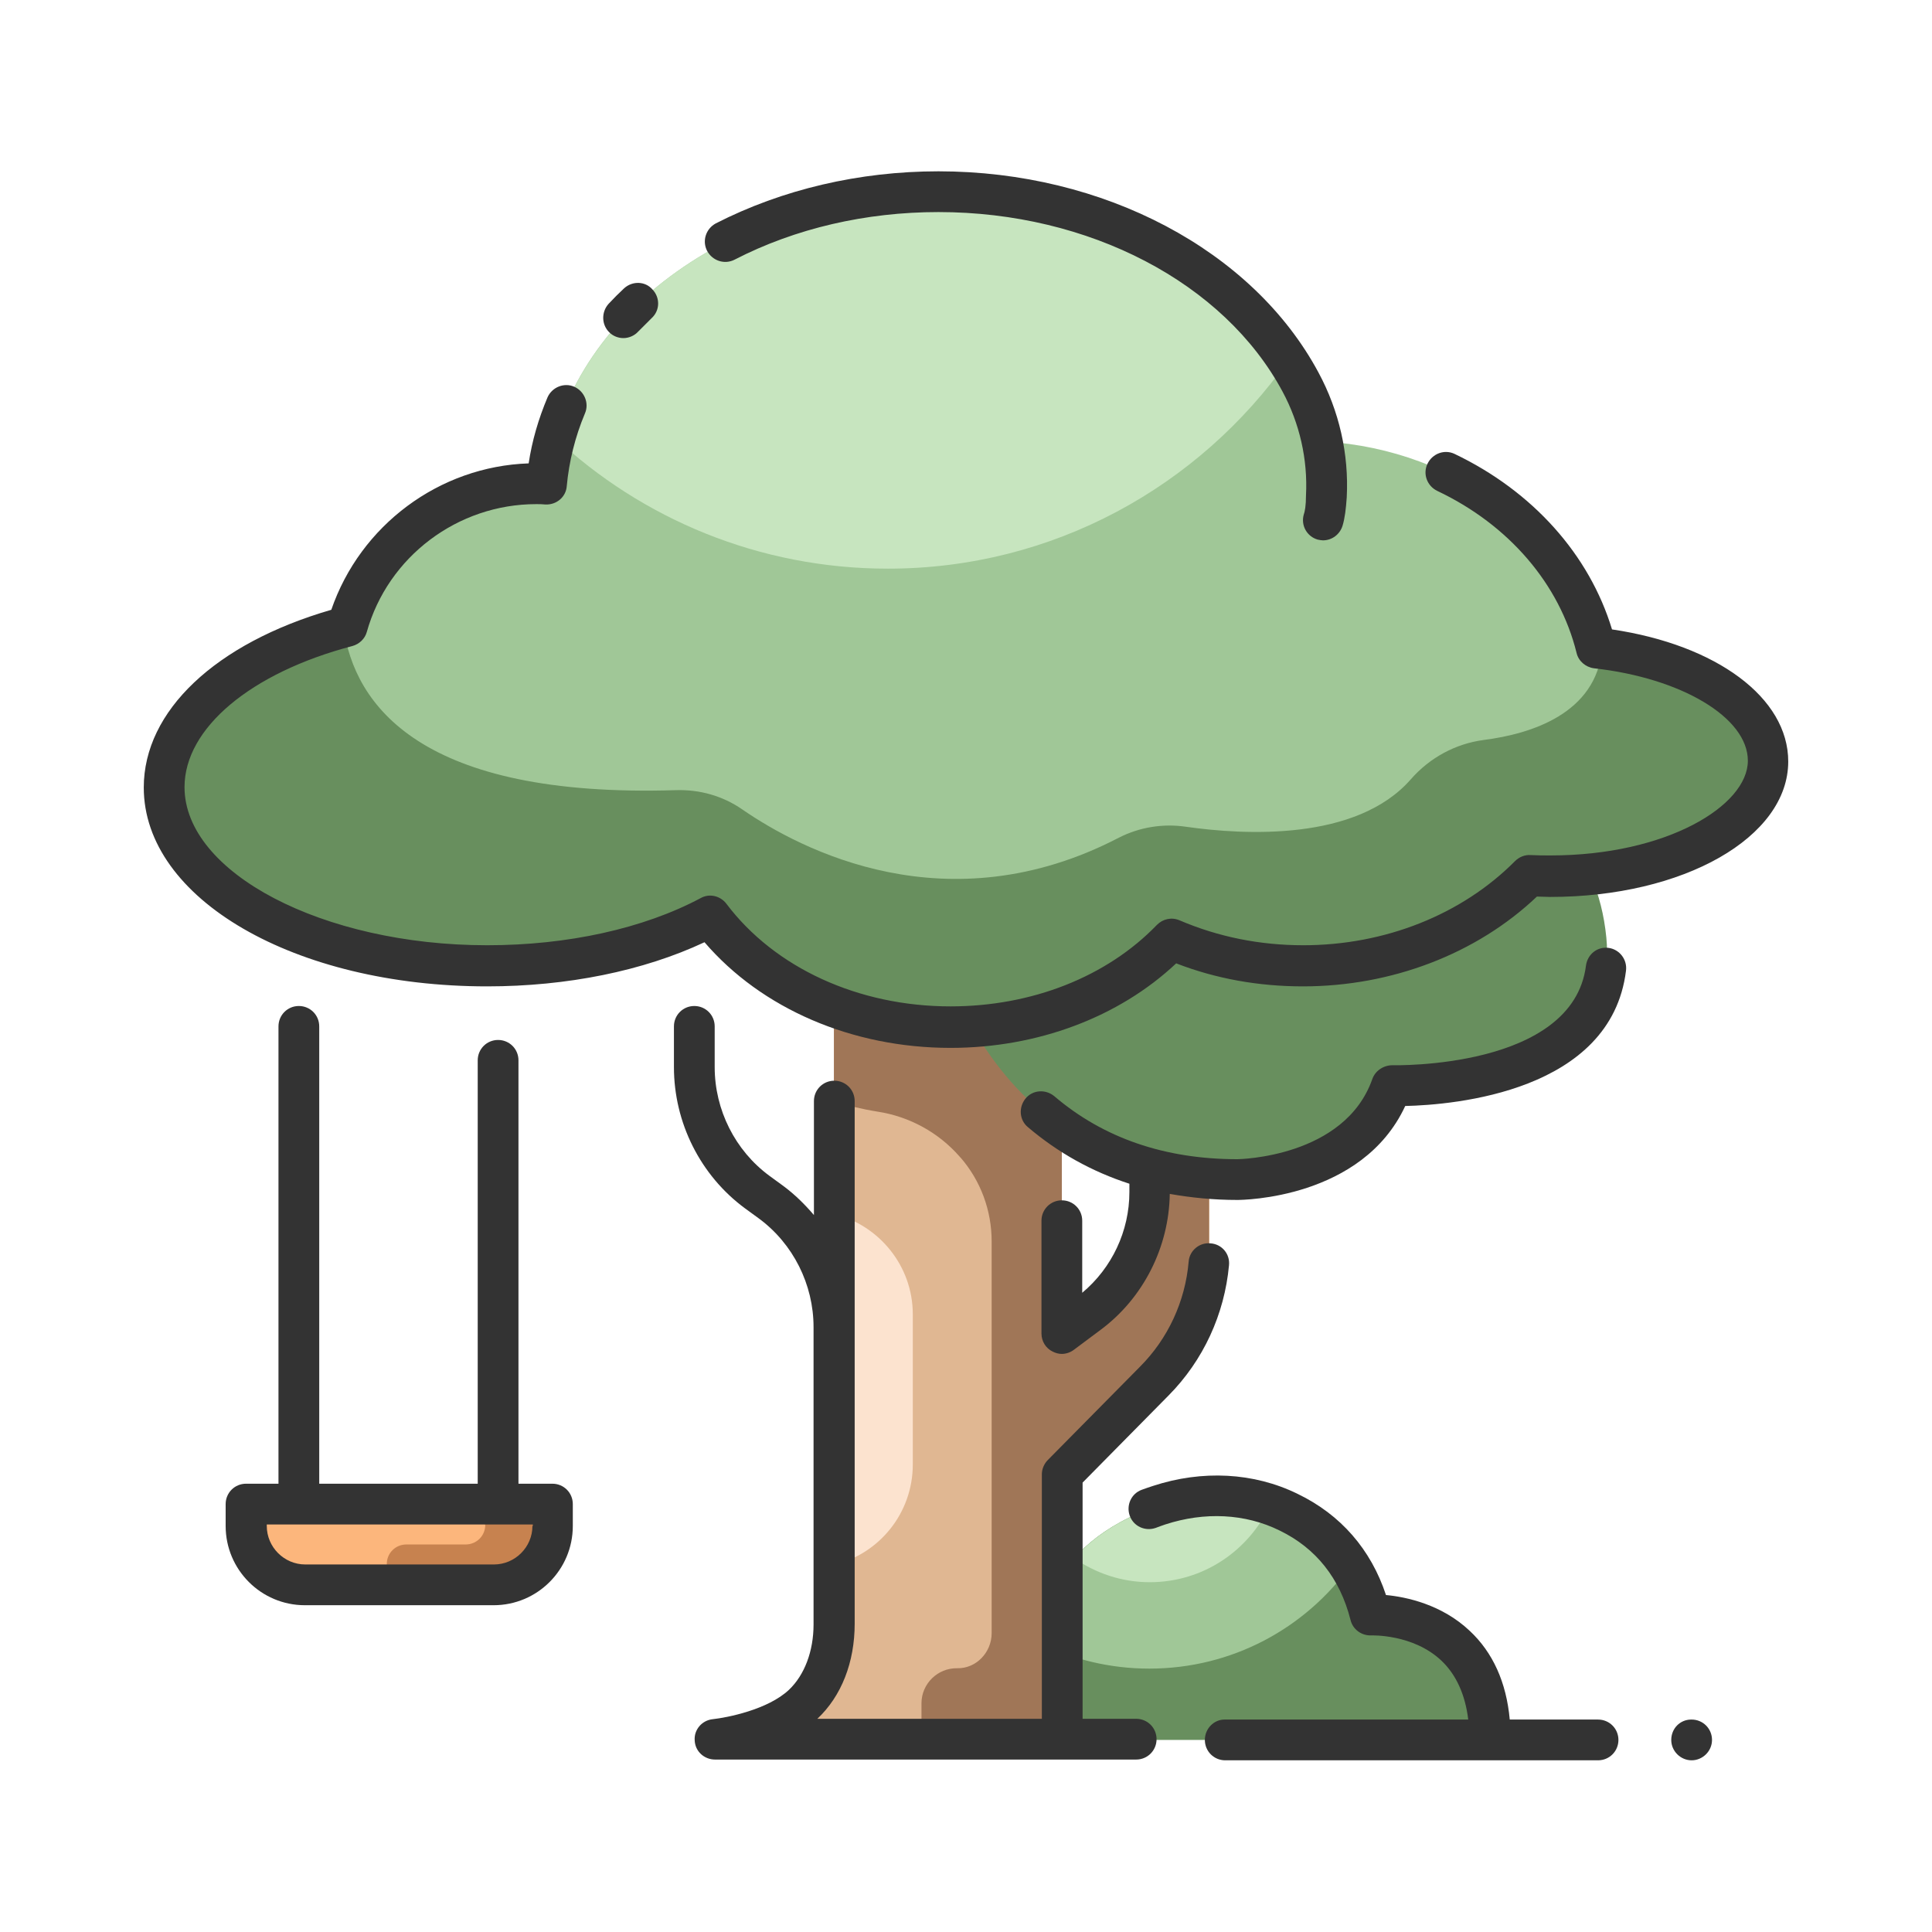 <?xml version="1.0" ?><!DOCTYPE svg  PUBLIC '-//W3C//DTD SVG 1.1//EN'  'http://www.w3.org/Graphics/SVG/1.1/DTD/svg11.dtd'><svg height="512px" id="icon" style="enable-background:new 0 0 512 512;" version="1.1" viewBox="0 0 512 512" width="512px" xml:space="preserve" xmlns="http://www.w3.org/2000/svg" xmlns:xlink="http://www.w3.org/1999/xlink"><style type="text/css">
<![CDATA[
	.st0{fill:#E0B792;}
	.st1{fill:#E8587E;}
	.st2{fill:#E8E8E8;}
	.st3{fill:#E9FFFF;}
	.st4{fill:#B5B5B5;}
	.st5{fill:#EFCDB7;}
	.st6{fill:#8D8D8D;}
	.st7{fill:#F3F3F3;}
	.st8{fill:#F55F6A;}
	.st9{fill:#C0C0C0;}
	.st10{fill:#FAB252;}
	.st11{fill:#C7824F;}
	.st12{fill:#C7E5BF;}
	.st13{fill:#FCB67C;}
	.st14{fill:#FCE3CF;}
	.st15{fill:#FF8D9C;}
	.st16{fill:#FF9182;}
	.st17{fill:#FF9CB2;}
	.st18{fill:#FFA991;}
	.st19{fill:#FFC5BC;}
	.st20{fill:#FFC8D5;}
	.st21{fill:#FFCAD7;}
	.st22{fill:#FFD9E5;}
	.st23{fill:#FFE3C0;}
	.st24{fill:#FFE990;}
	.st25{fill:#FFF4E4;}
	.st26{fill:#FFF8CD;}
	.st27{fill:#FFFFF6;}
	.st28{fill:#FFFFF8;}
	.st29{fill:#FFFFFF;}
	.st30{fill:#62ACCC;}
	.st31{fill:#666666;}
	.st32{fill:#688F5E;}
	.st33{fill:#333333;}
	.st34{fill:#D3A98C;}
	.st35{fill:#D9D9D9;}
	.st36{fill:#A07657;}
	.st37{fill:#A0C797;}
	.st38{fill:#737373;}
	.st39{fill:#76B9DE;}
	.st40{fill:#A6A6A6;}
	.st41{fill:#A7DBFC;}
]]>
</style><g><g><path class="st0" d="M304.6,292.3v23.5c0,12.7-6,24.6-16.1,32.2l-7.1,5.3V241.8l-60.4,7.9v180.9c0,7.9-2.5,15.9-8.2,21.3    c-8.2,7.7-23.3,9.3-23.3,9.3h92v-70.2l24.4-24.7c9.4-9.5,14.6-22.3,14.6-35.6v-38.4H304.6z"/><g><path class="st32" d="M275.8,433.2c0,0,0-23.9,31.5-34.2c11.3-3.7,23.6-3.4,34.3,1.8c8.8,4.3,17.9,12.3,21.6,27.2     c0,0,31.7-1.7,31.7,33.1H272.4L275.8,433.2z"/><path class="st37" d="M304.6,442.2c21.9,0,41.3-10.7,53.2-27.2c-4.4-7-10.3-11.4-16.2-14.3c-10.7-5.2-23-5.5-34.3-1.8     c-31.5,10.4-31.5,34.2-31.5,34.2l-0.3,2.3C284.3,439.8,294.2,442.2,304.6,442.2z"/><path class="st12" d="M284.7,413c5.7,3.9,12.5,6.3,20,6.3c14.2,0,26.3-8.4,31.9-20.5c-9.4-3.1-19.6-2.9-29.2,0.2     C296.5,402.5,289.4,407.7,284.7,413z"/></g><path class="st36" d="M304.6,292.3v23.5c0,12.7-6,24.6-16.1,32.2l-7.1,5.3v0v-29.1v-82.4l-60.4,7.9v42.2c3.3,1,7.2,2,11.6,2.7    c8.4,1.3,16.1,5.5,21.7,11.9c0.1,0.1,0.1,0.2,0.2,0.2c5.4,6.2,8.3,14.1,8.3,22.3v103.8c0,5.1-4.1,9.4-9.1,9.3    c-5.2-0.1-9.5,4.1-9.5,9.3v9.6h37.2v-53.3v-16.9l24.4-24.7c9.4-9.5,14.6-22.3,14.6-35.6v-38.4H304.6z"/><g><path class="st32" d="M259.5,275.3c10.5,16.9,30.9,37.2,68.4,37.2c0,0,32.2,0,40.9-24.9c0,0,60.9,1.9,56.9-39.1     c-4.8-48.9-61-46.2-61-46.2s-67.1-12-101.1,26.3C251.6,242.1,250.2,260.4,259.5,275.3z"/><path class="st37" d="M422.9,171.7c-7.3-29.8-36.4-52.5-72-54.7c-9.8-37.7-51.8-66.1-102.1-66.1c-55.1,0-100.2,34-104,77.1     c-0.9,0-1.8-0.1-2.7-0.1c-23.8,0-43.9,16-50.1,37.9c-28.7,7.6-48.6,23.9-48.6,42.6c0,26.1,38.3,47.3,85.6,47.3     c22.9,0,43.7-5,59.1-13.1c13.2,17.6,36.8,29.3,63.7,29.3c23.7,0,44.8-9.1,58.5-23.3c10.5,4.5,22.4,7.1,34.9,7.1     c23.9,0,45.3-9.3,59.9-23.9c1.8,0.1,3.7,0.1,5.6,0.1c31.9,0,57.7-13.7,57.7-30.5C468.5,186.9,449,174.6,422.9,171.7z"/><path class="st32" d="M410.8,232c31.9,0,57.7-13.7,57.7-30.5c0-14.3-18.7-26.3-43.9-29.6c-1.6,17.2-18.8,22.6-31.4,24.2     c-7.5,1-14.3,4.7-19.3,10.4c-14.4,16.5-44.2,14.8-59.6,12.6c-6.1-0.9-12.3,0.1-17.8,2.9c-45.4,23.6-84.3,3.2-99.8-7.5     c-5.2-3.6-11.3-5.3-17.6-5.1c-67.5,2.1-85.2-22.4-88.1-43.3c-28.1,7.7-47.5,23.8-47.5,42.3c0,26.1,38.3,47.3,85.6,47.3     c22.9,0,43.7-5,59.1-13.1c13.2,17.6,36.8,29.3,63.7,29.3c23.7,0,44.8-9.1,58.5-23.3c10.5,4.5,22.4,7.1,34.9,7.1     c23.9,0,45.3-9.3,59.9-23.9C407,232,408.9,232,410.8,232z"/><path class="st12" d="M147,115.9c23.1,21.6,54.2,34.8,88.3,34.8c43.8,0,82.5-21.8,106-55.1C323.9,69,289,50.9,248.8,50.9     C199,50.9,157.4,78.7,147,115.9z"/></g><g><path class="st13" d="M130.9,420h-50c-8.6,0-15.6-7-15.6-15.6v-5.8h81.2v5.8C146.5,413,139.5,420,130.9,420z"/><path class="st11" d="M128.6,404.1c0,2.9-2.3,5.2-5.2,5.2h-15.7c-2.9,0-5.2,2.3-5.2,5.2v5.5h28.3c8.6,0,15.6-7,15.6-15.6v-5.8     h-17.9V404.1z"/></g><path class="st14" d="M221,321.7v93c12-2.9,20.9-13.7,20.9-26.6v-39.8C241.9,335.5,233,324.7,221,321.7z"/></g><g><path class="st33" d="M319.3,461.1c0,3,2.4,5.4,5.4,5.4H395h28.5c3,0,5.4-2.4,5.4-5.4c0-3-2.4-5.4-5.4-5.4h-23.4    c-0.9-9.9-4.5-17.8-10.6-23.5c-7.4-7-16.8-9-22.2-9.5c-4-12.1-12-21.3-23.4-26.8c-11.6-5.7-25.3-6.4-38.4-2.1c-1,0.3-2,0.7-2.9,1    c-2.8,1-4.2,4.1-3.2,6.9c1,2.8,4.1,4.2,6.9,3.2c0.8-0.3,1.6-0.6,2.5-0.9c10.4-3.4,21.2-2.9,30.3,1.6c9.7,4.7,16,12.7,18.8,23.7    c0.6,2.5,2.9,4.2,5.5,4.1c0.1,0,11.1-0.4,18.6,6.7c3.9,3.7,6.3,9,7.1,15.6h-64.6C321.7,455.7,319.3,458.1,319.3,461.1z"/><path class="st33" d="M426.3,251.2c-3-0.4-5.6,1.7-6,4.7c-3.5,27.5-50.9,26.4-51.3,26.4c-2.3,0-4.5,1.4-5.3,3.6    c-7.3,20.9-35.5,21.3-35.8,21.3c-19.2,0-35.5-5.6-48.5-16.7c-2.3-1.9-5.7-1.7-7.6,0.6c-1.9,2.3-1.7,5.7,0.6,7.6    c8,6.8,17,11.8,26.9,15v2.2c0,10.3-4.6,20.1-12.5,26.7v-19.1c0-3-2.4-5.4-5.4-5.4c-3,0-5.4,2.4-5.4,5.4v29.9c0,2,1.1,3.9,3,4.8    c0.8,0.4,1.6,0.6,2.4,0.6c1.1,0,2.3-0.4,3.2-1.1l7.1-5.3c11.3-8.4,18.1-21.9,18.3-36c5.7,1,11.6,1.6,17.9,1.6    c1.4,0,33.1-0.3,44.5-24.9c13-0.3,54.5-3.8,58.5-35.8C431.3,254.3,429.2,251.6,426.3,251.2z"/><path class="st33" d="M184,266.6c-3,0-5.4,2.4-5.4,5.4v10.8c0,14.7,7,28.7,18.8,37.4l3.7,2.7c9.1,6.7,14.5,17.5,14.5,28.8v1.4    v77.4c0,7.1-2.4,13.4-6.5,17.3c-5.6,5.3-16.5,7.4-20.2,7.8c-2.9,0.3-5,2.8-4.8,5.6c0.1,2.9,2.5,5.1,5.4,5.1h92h16.8h2.8    c3,0,5.4-2.4,5.4-5.4c0-3-2.4-5.4-5.4-5.4h-2.8h-11.4v-62.6l22.8-23.1c9.2-9.3,14.8-21.5,16-34.5c0.3-3-1.9-5.6-4.9-5.8    c-2.9-0.3-5.6,1.9-5.8,4.9c-0.9,10.5-5.5,20.4-12.9,27.8l-24.4,24.7c-1,1-1.6,2.4-1.6,3.8v64.8h-59.5c6.4-6,9.9-15,9.9-25.2v-77.4    v-1.4v-59.7c0-3-2.4-5.4-5.4-5.4c-3,0-5.4,2.4-5.4,5.4V322c-2.4-2.8-5-5.4-8.1-7.7l-3.7-2.7c-9.1-6.7-14.5-17.5-14.5-28.8V272    C189.4,269,187,266.6,184,266.6z"/><path class="st33" d="M165.4,76.4c-1.4,1.3-2.8,2.7-4.1,4.1c-2,2.2-1.9,5.6,0.2,7.6c1,1,2.4,1.5,3.7,1.5c1.4,0,2.9-0.6,3.9-1.7    c1.2-1.2,2.4-2.4,3.6-3.6c2.2-2,2.3-5.4,0.2-7.6C171,74.5,167.6,74.4,165.4,76.4z"/><path class="st33" d="M345.5,136.4c-0.8,2.9,0.9,5.8,3.7,6.6c0.5,0.1,1,0.2,1.4,0.2c2.4,0,4.5-1.6,5.2-3.9c0.6-2,0.9-4.5,1.1-7.5    c0.6-11.5-2-22.9-7.5-33.1c-17.4-32.4-56.9-53.3-100.7-53.3c-21,0-41.4,4.8-59,13.8c-2.6,1.4-3.7,4.6-2.3,7.3    c1.4,2.6,4.6,3.7,7.3,2.3c16.1-8.3,34.8-12.6,54-12.6c39.9,0,75.7,18.7,91.2,47.6c4.5,8.4,6.7,17.9,6.2,27.5    C346.1,134,345.8,135.6,345.5,136.4z"/><path class="st33" d="M427.2,166.8c-6-19.8-21-36.6-41.7-46.5c-2.7-1.3-5.9-0.1-7.2,2.6c-1.3,2.7-0.1,5.9,2.6,7.2    c19,9,32.4,24.7,36.9,42.9c0.5,2.2,2.4,3.8,4.6,4.1c23.3,2.6,40.8,13.1,40.8,24.5c0,11.9-21.5,25.1-52.3,25.1    c-1.7,0-3.5,0-5.3-0.1c-1.5-0.1-3,0.5-4.1,1.6c-14.1,14.2-34.5,22.3-56.1,22.3c-11.5,0-22.5-2.2-32.8-6.6c-2.1-0.9-4.4-0.4-6,1.2    c-13.3,13.8-33.2,21.6-54.7,21.6c-24.4,0-46.6-10.2-59.4-27.2c-1.6-2.1-4.5-2.8-6.8-1.5c-15.2,8.1-35.3,12.5-56.6,12.5    c-43.5,0-80.2-19.2-80.2-41.9c0-15.6,17.5-30.3,44.5-37.4c1.8-0.5,3.3-1.9,3.8-3.7c5.6-20,24.1-33.9,44.9-33.9    c0.8,0,1.6,0,2.5,0.1c2.9,0.1,5.4-2,5.6-4.9c0.6-6.5,2.2-13,4.8-19.2c1.2-2.7-0.1-5.9-2.8-7.1c-2.7-1.2-5.9,0.1-7.1,2.8    c-2.4,5.7-4.1,11.5-5,17.5c-23.7,0.8-44.6,16.4-52.3,38.8c-30.7,8.9-49.7,26.8-49.7,47.1c0,29.5,40,52.7,91,52.7    c21.2,0,41.4-4.1,57.6-11.7c15.1,17.6,39.1,28,65.2,28c23,0,44.6-8.1,59.8-22.4c10.6,4.1,21.9,6.1,33.6,6.1c23.5,0,46-8.6,62-23.8    c1.2,0,2.4,0.1,3.5,0.1c35.4,0,63.1-15.8,63.1-35.9C473.9,184.9,454.9,170.9,427.2,166.8z"/><path class="st33" d="M79.2,266.6c-3,0-5.4,2.4-5.4,5.4v121.2h-8.6c-3,0-5.4,2.4-5.4,5.4v5.8c0,11.6,9.4,21,21,21h50    c11.6,0,21-9.4,21-21v-5.8c0-3-2.4-5.4-5.4-5.4h-9V281c0-3-2.4-5.4-5.4-5.4s-5.4,2.4-5.4,5.4v112.2H84.6V272    C84.6,269,82.2,266.6,79.2,266.6z M141.1,404.4c0,5.6-4.6,10.2-10.2,10.2h-50c-5.6,0-10.2-4.6-10.2-10.2v-0.4h70.5V404.4z"/><path class="st33" d="M448.3,455.7h-0.1c-3,0-5.3,2.4-5.3,5.4c0,3,2.5,5.4,5.4,5.4s5.4-2.4,5.4-5.4    C453.7,458.1,451.3,455.7,448.3,455.7z"/></g></g></svg>